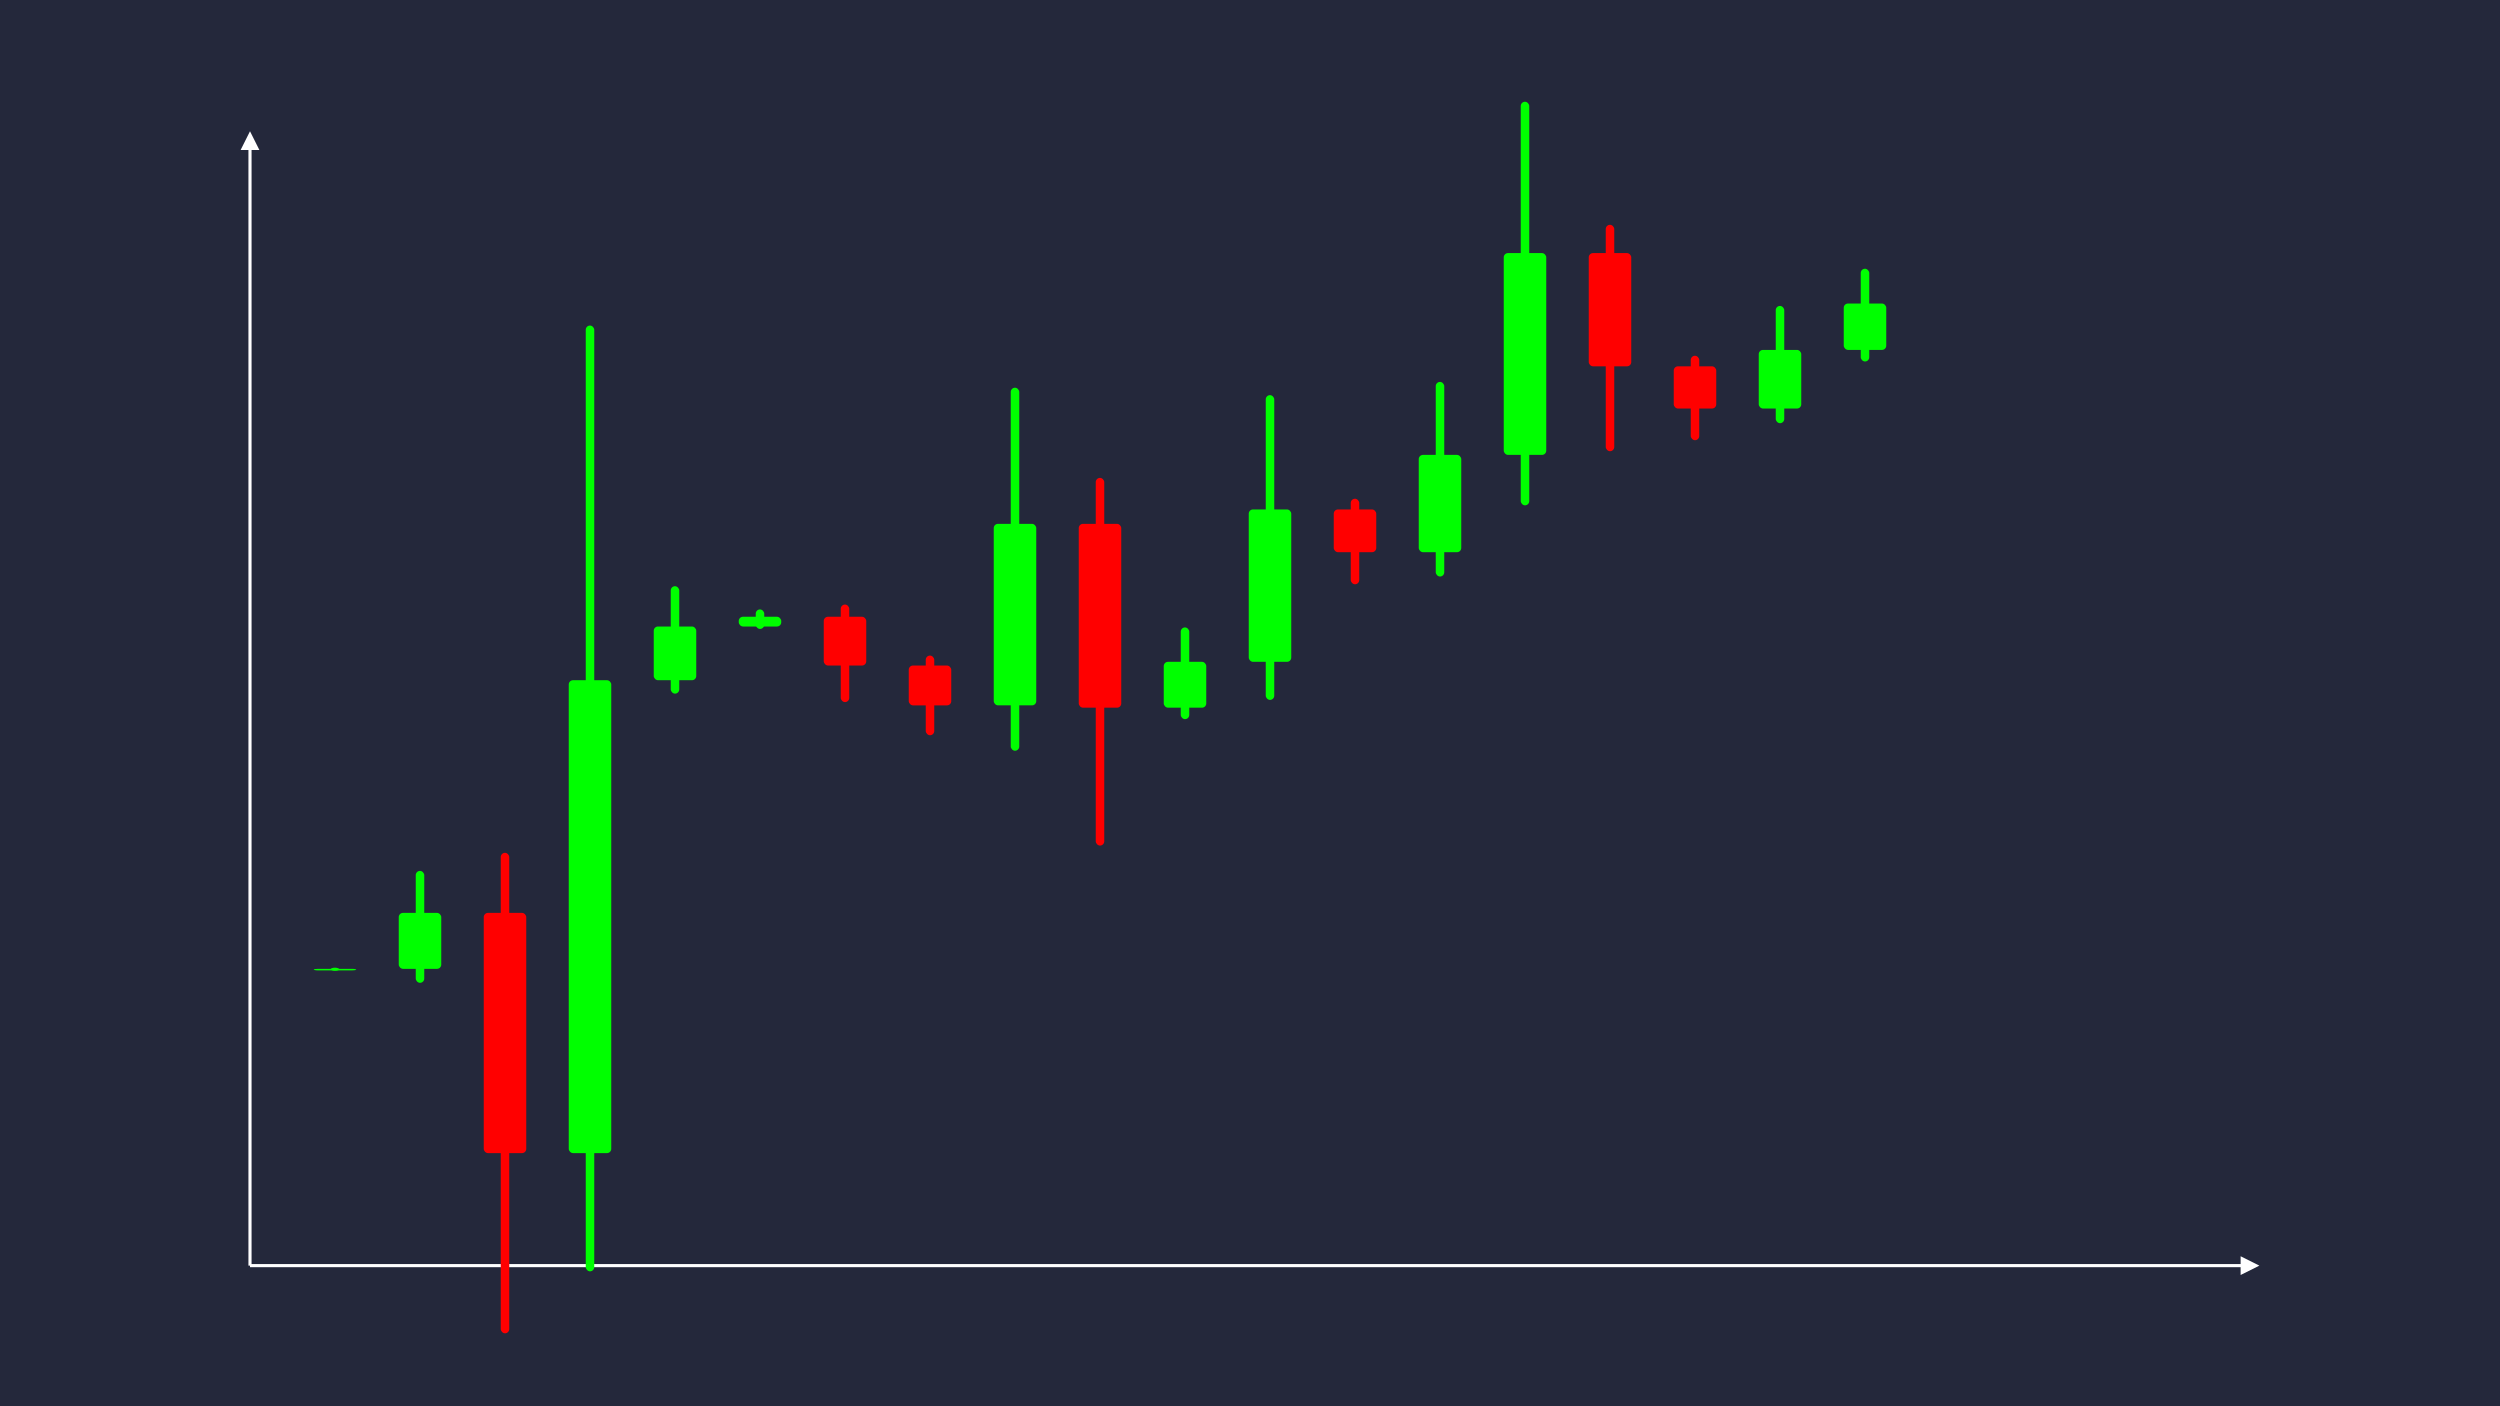 <svg width='1600' height='900' viewBox='0 0 1600 900' fill='none' xmlns='http://www.w3.org/2000/svg'>
            <style>
                .regular {
                    font: normal 36.8px sans-serif;
                }
            </style>

            <defs>
                <marker id='arrow' viewBox='0 0 10 10' refX='5' refY='5' markerWidth='6' markerHeight='6' orient='auto-start-reverse'>
                    <path fill='#fff' d='M 0 0 L 10 5 L 0 10 z' />
                </marker>
            </defs>

            <rect width='1600' height='900' fill='#24283b'/>

            <line x1='160' y1='810' x2='160' y2='90' stroke='#fff' stroke-width='2' marker-end='url(#arrow)'/>
            <line x1='160' y1='810' x2='1440' y2='810' stroke='#fff' stroke-width='2' marker-end='url(#arrow)'/>

            <rect x='200.80' y='620.06' width='27.20' height='1.00' rx='2.72' fill='#0f0' /><rect x='211.68' y='619.31' width='5.44' height='2.00' rx='2.72' fill='#0f0' />
<rect x='255.20' y='584.24' width='27.20' height='35.82' rx='2.72' fill='#0f0' /><rect x='266.08' y='557.37' width='5.44' height='71.64' rx='2.72' fill='#0f0' />
<rect x='309.60' y='584.24' width='27.20' height='153.76' rx='2.72' fill='#f00' /><rect x='320.48' y='545.80' width='5.44' height='307.52' rx='2.72' fill='#f00' />
<rect x='364.00' y='435.34' width='27.20' height='302.65' rx='2.72' fill='#0f0' /><rect x='374.88' y='208.35' width='5.44' height='605.31' rx='2.72' fill='#0f0' />
<rect x='418.40' y='400.96' width='27.20' height='34.38' rx='2.72' fill='#0f0' /><rect x='429.28' y='375.17' width='5.44' height='68.76' rx='2.72' fill='#0f0' />
<rect x='472.80' y='394.72' width='27.20' height='6.24' rx='2.72' fill='#0f0' /><rect x='483.68' y='390.03' width='5.44' height='12.49' rx='2.72' fill='#0f0' />
<rect x='527.20' y='394.72' width='27.20' height='31.22' rx='2.72' fill='#f00' /><rect x='538.08' y='386.91' width='5.44' height='62.44' rx='2.72' fill='#f00' />
<rect x='581.60' y='425.94' width='27.20' height='25.50' rx='2.72' fill='#f00' /><rect x='592.48' y='419.56' width='5.44' height='51.00' rx='2.72' fill='#f00' />
<rect x='636.00' y='335.26' width='27.20' height='116.17' rx='2.72' fill='#0f0' /><rect x='646.88' y='248.13' width='5.44' height='232.35' rx='2.72' fill='#0f0' />
<rect x='690.40' y='335.26' width='27.20' height='117.66' rx='2.72' fill='#f00' /><rect x='701.28' y='305.85' width='5.44' height='235.32' rx='2.72' fill='#f00' />
<rect x='744.80' y='423.57' width='27.20' height='29.35' rx='2.72' fill='#0f0' /><rect x='755.68' y='401.55' width='5.44' height='58.71' rx='2.72' fill='#0f0' />
<rect x='799.20' y='326.04' width='27.20' height='97.53' rx='2.72' fill='#0f0' /><rect x='810.08' y='252.89' width='5.44' height='195.06' rx='2.72' fill='#0f0' />
<rect x='853.60' y='326.04' width='27.20' height='27.37' rx='2.72' fill='#f00' /><rect x='864.48' y='319.19' width='5.44' height='54.75' rx='2.72' fill='#f00' />
<rect x='908.00' y='291.13' width='27.20' height='62.28' rx='2.72' fill='#0f0' /><rect x='918.88' y='244.42' width='5.44' height='124.56' rx='2.72' fill='#0f0' />
<rect x='962.40' y='161.98' width='27.20' height='129.15' rx='2.72' fill='#0f0' /><rect x='973.28' y='65.12' width='5.44' height='258.30' rx='2.72' fill='#0f0' />
<rect x='1016.80' y='161.98' width='27.20' height='72.46' rx='2.72' fill='#f00' /><rect x='1027.68' y='143.87' width='5.44' height='144.91' rx='2.72' fill='#f00' />
<rect x='1071.20' y='234.44' width='27.20' height='27.03' rx='2.72' fill='#f00' /><rect x='1082.08' y='227.68' width='5.44' height='54.06' rx='2.72' fill='#f00' />
<rect x='1125.60' y='223.94' width='27.20' height='37.53' rx='2.72' fill='#0f0' /><rect x='1136.48' y='195.79' width='5.44' height='75.06' rx='2.72' fill='#0f0' />
<rect x='1180.00' y='194.26' width='27.20' height='29.68' rx='2.72' fill='#0f0' /><rect x='1190.88' y='171.99' width='5.44' height='59.37' rx='2.72' fill='#0f0' />

        </svg>